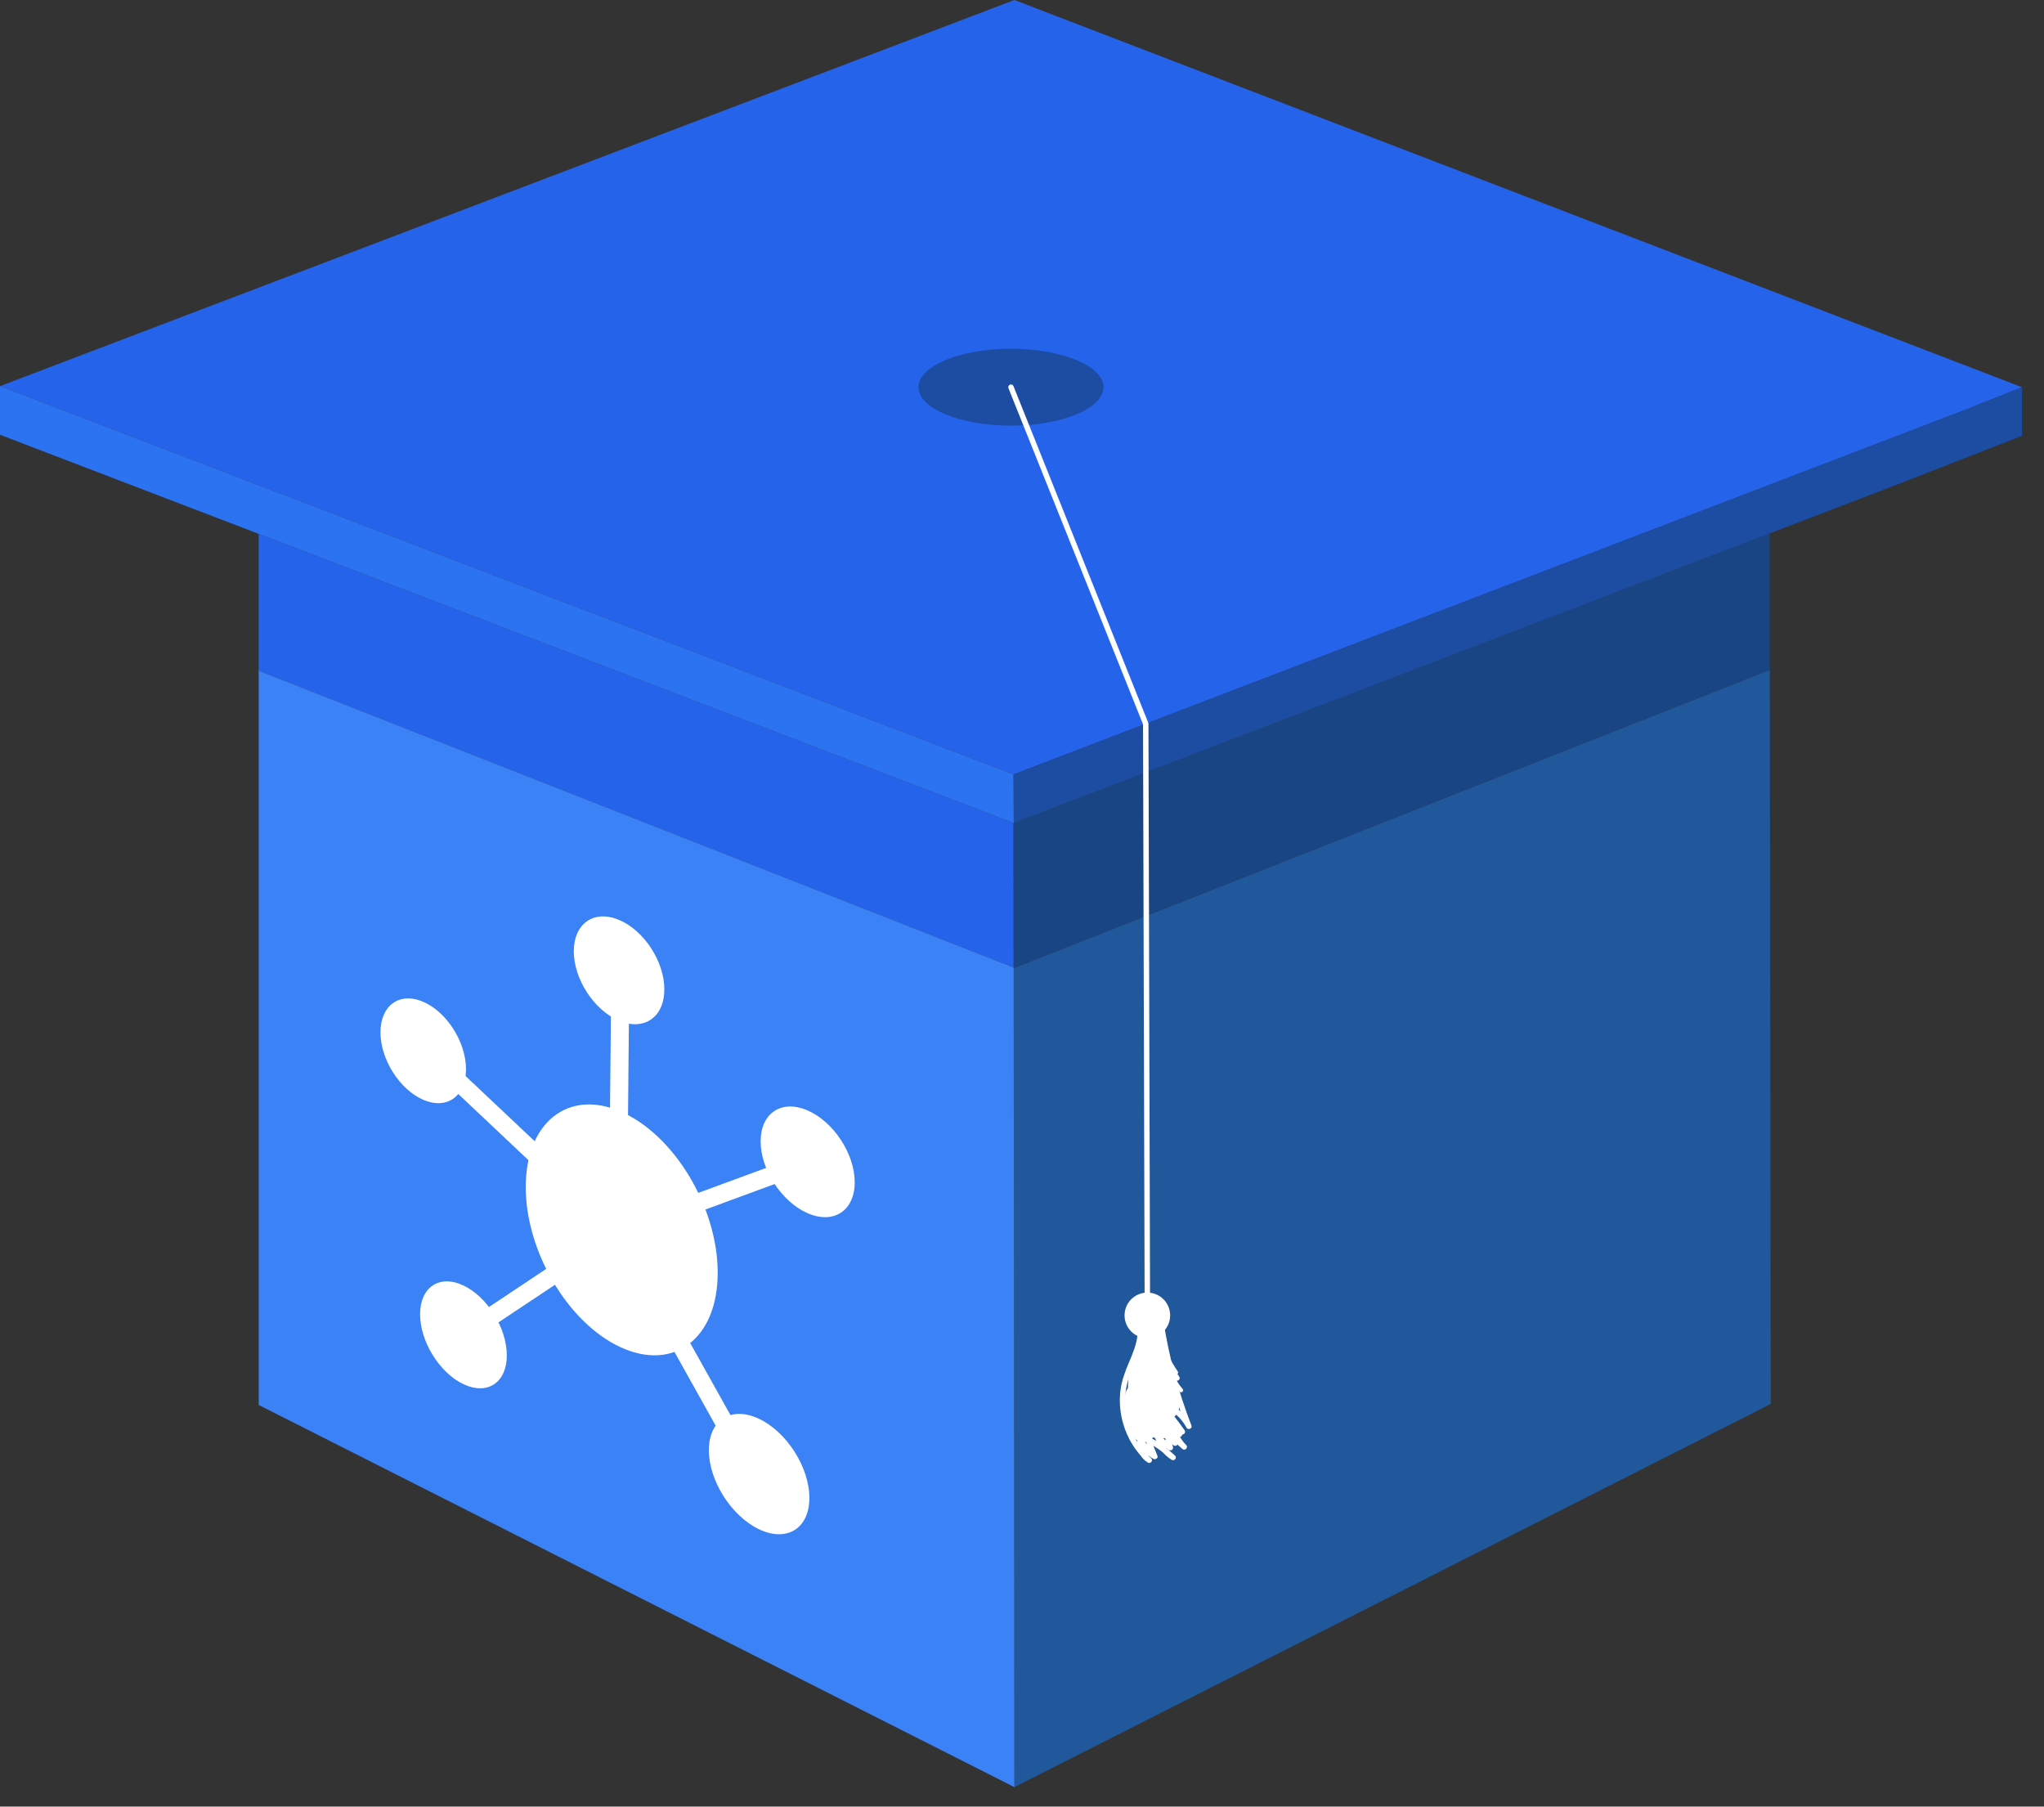 <?xml version="1.0" encoding="UTF-8" standalone="no"?>
<svg
   viewBox="0 0 31.671 27.991"
   version="1.1"
   id="svg36"
   width="31.671"
   height="27.991"
   xmlns="http://www.w3.org/2000/svg"
   xmlns:svg="http://www.w3.org/2000/svg">
  <rect x="0" y="0" width="31.671" height="27.991" fill="#333333" stroke="none"/>
  <defs
     id="defs1">
    <style
       id="style1">
      .cls-1 {
        fill: #194584;
      }

      .cls-2 {
        fill: #1c4da3;
      }

      .cls-3 {
        fill: #fff;
      }

      .cls-4 {
        fill: #3b82f6;
      }

      .cls-5 {
        fill: #2563eb;
      }

      .cls-6 {
        stroke: #2563eb;
        stroke-width: .25px;
      }

      .cls-6, .cls-7, .cls-8 {
        fill: none;
        stroke-miterlimit: 10;
      }

      .cls-7 {
        stroke-linecap: round;
        stroke-width: 3px;
      }

      .cls-7, .cls-8 {
        stroke: #fff;
      }

      .cls-8 {
        stroke-width: 10px;
      }

      .cls-9 {
        fill: #21589b;
      }

      .cls-10 {
        fill: #2c73f2;
      }
    </style>
  </defs>
  <g
     id="Capa_3"
     data-name="Capa 3"
     transform="scale(0.028)">
    <line
       class="cls-6"
       x1="143.17"
       y1="371.14"
       x2="142.8"
       y2="370.99"
       id="line1" />
  </g>
  <g
     id="Capa_7"
     data-name="Capa 7"
     transform="scale(0.028)">
    <g
       id="g36">
      <polygon
         class="cls-9"
         points="979.37,370.69 979.91,776.87 561.34,988.89 560.95,535.41 561.34,535.56 "
         id="polygon1" />
      <polygon
         class="cls-5"
         points="143.17,295.41 560.88,455.42 560.95,535.41 143.17,371.14 "
         id="polygon2" />
      <polygon
         class="cls-5"
         points="560.88,428.52 109.88,255.75 109.87,255.75 35.24,227.16 0,213.66 561.34,0 1118.91,214.26 1086.58,227.15 1011.99,255.72 979.22,268.27 "
         id="polygon3" />
      <polygon
         class="cls-10"
         points="0,240.57 0,213.66 35.24,227.16 109.87,255.75 109.88,255.75 560.88,428.52 561.01,455.38 561,455.38 560.88,455.42 143.17,295.41 "
         id="polygon4" />
      <polygon
         class="cls-1"
         points="979.28,295.16 979.35,352.13 979.37,370.69 561.34,535.56 560.95,535.41 560.88,455.42 561,455.38 561.01,455.38 "
         id="polygon5" />
      <polygon
         class="cls-2"
         points="560.88,428.52 979.22,268.27 1011.99,255.72 1086.58,227.15 1118.91,214.26 1118.91,241.17 1047.21,269.14 979.28,295.16 561.01,455.38 "
         id="polygon6" />
      <polygon
         class="cls-4"
         points="143.17,371.14 560.95,535.41 561.34,988.89 143.17,777.44 "
         id="polygon7" />
      <ellipse
         class="cls-2"
         cx="559.46"
         cy="214.26"
         rx="51.19"
         ry="21.28"
         id="ellipse7" />
      <path
         class="cls-3"
         d="m 397.16,704.25 c 0,36.41 -24.18,54.81 -53.68,41.26 -29.16,-13.39 -52.55,-53.02 -52.55,-88.66 0,-35.64 23.39,-54.4 52.55,-41.77 29.5,12.78 53.68,52.76 53.68,89.17 z"
         id="path7" />
      <line
         class="cls-8"
         x1="341.9"
         y1="681.76"
         x2="343.26"
         y2="541.89"
         id="line7" />
      <line
         class="cls-8"
         x1="341.9"
         y1="681.76"
         x2="420.08"
         y2="821.67"
         id="line8" />
      <line
         class="cls-8"
         x1="341.9"
         y1="681.76"
         x2="256.47"
         y2="738.63"
         id="line9" />
      <line
         class="cls-8"
         x1="234.21"
         y1="580.21"
         x2="341.9"
         y2="681.76"
         id="line10" />
      <line
         class="cls-8"
         x1="445.78"
         y1="643.57"
         x2="341.9"
         y2="681.76"
         id="line11" />
      <path
         class="cls-3"
         d="m 257.88,591.67 c 0,15.06 -10.69,22.58 -23.8,16.84 -13.03,-5.71 -23.54,-22.38 -23.54,-37.27 0,-14.89 10.51,-22.49 23.54,-16.95 13.11,5.57 23.8,22.32 23.8,37.38 z"
         id="path11" />
      <path
         class="cls-3"
         d="m 317.53,526.42 c 0,15.32 11.12,32.47 24.91,38.35 13.88,5.91 25.19,-1.83 25.19,-17.32 0,-15.49 -11.32,-32.73 -25.19,-38.47 -13.87,-5.74 -24.91,2.12 -24.91,17.44 z"
         id="path12" />
      <path
         class="cls-3"
         d="m 420.92,631.59 c 0,15.61 11.55,33.36 25.88,39.68 14.42,6.36 26.18,-1.25 26.18,-17.05 0,-15.8 -11.76,-33.63 -26.18,-39.81 -14.42,-6.18 -25.88,1.57 -25.88,17.18 z"
         id="path13" />
      <path
         class="cls-3"
         d="m 232.47,727.27 c 0,14.99 10.65,32.26 23.86,38.59 13.29,6.38 24.13,-0.72 24.13,-15.88 0,-15.16 -10.84,-32.51 -24.13,-38.72 -13.21,-6.17 -23.86,1.01 -23.86,16.01 z"
         id="path14" />
      <path
         class="cls-3"
         d="m 392.27,802.47 c 0,16.78 12.34,36.32 27.65,43.69 15.4,7.41 27.97,-0.3 27.97,-17.28 0,-16.98 -12.56,-36.62 -27.97,-43.84 -15.31,-7.17 -27.65,0.65 -27.65,17.43 z"
         id="path15" />
      <polyline
         class="cls-7"
         points="559.46 214.26 634.03 400.51 634.92 721.16"
         id="polyline15" />
      <circle
         class="cls-3"
         cx="634.92"
         cy="727.87"
         r="12.61"
         id="circle15" />
      <path
         class="cls-3"
         d="m 629.49,738.39 c -0.47,5.53 -2.72,10.69 -4.84,15.74 -2.12,5.05 -3.85,9.64 -4.55,14.85 -1.27,9.41 0.55,19.12 4.94,27.52 2.49,4.75 5.85,9.06 9.89,12.6 l 1.82,-2.36 c -3.07,-1.86 -4.77,-5.26 -4.54,-8.83 l -2.8,0.76 c 2.18,3.6 5.22,6.55 8.89,8.6 1.04,0.58 2.72,-0.41 2.2,-1.69 -1.28,-3.21 -2.56,-6.41 -3.83,-9.62 l -2.2,1.69 c 4.93,2.76 9.5,6.07 13.64,9.92 l 1.82,-2.36 c -3.79,-2.28 -6.55,-5.89 -7.77,-10.15 l -2.51,1.46 c 2.31,1.88 4.61,3.77 6.92,5.65 1.12,0.91 2.89,0.09 2.51,-1.46 -0.67,-2.67 -1.34,-5.35 -2.01,-8.02 l -2.2,1.69 c 3.34,2.2 6.48,4.65 9.42,7.36 1.42,1.31 3.48,-0.74 2.12,-2.12 -5.09,-5.16 -7.49,-12.71 -6.18,-19.87 l -2.2,0.9 c 3.61,2.38 6.52,5.59 8.58,9.39 0.79,1.46 3.37,0.45 2.74,-1.16 -7.28,-18.71 -12.5,-38.18 -15.54,-58.02 -0.29,-1.9 -3.18,-1.09 -2.89,0.8 3.04,19.84 8.26,39.31 15.54,58.02 l 2.74,-1.16 c -2.31,-4.25 -5.63,-7.81 -9.66,-10.46 -0.76,-0.5 -2.03,-0.03 -2.2,0.9 -1.5,8.23 1.07,16.81 6.96,22.78 l 2.12,-2.12 c -3.12,-2.88 -6.47,-5.5 -10.03,-7.83 -1.13,-0.75 -2.51,0.48 -2.2,1.69 0.67,2.67 1.34,5.35 2.01,8.02 l 2.51,-1.46 c -2.31,-1.88 -4.61,-3.77 -6.92,-5.65 -1.09,-0.89 -2.95,-0.09 -2.51,1.46 1.42,5 4.69,9.26 9.14,11.95 1.44,0.87 3.08,-1.18 1.82,-2.36 -4.32,-4.02 -9.1,-7.51 -14.25,-10.39 -1.04,-0.58 -2.71,0.41 -2.2,1.69 1.28,3.21 2.56,6.41 3.83,9.62 l 2.2,-1.69 c -3.24,-1.8 -5.9,-4.35 -7.82,-7.52 -0.8,-1.32 -2.7,-0.7 -2.8,0.76 -0.3,4.6 2.1,9.04 6.02,11.42 1.43,0.86 3.12,-1.22 1.82,-2.36 -6.96,-6.09 -11.62,-14.42 -13.49,-23.46 -0.93,-4.51 -1.14,-9.2 -0.57,-13.77 0.62,-4.97 2.38,-9.63 4.29,-14.22 2.32,-5.55 4.69,-11.08 5.2,-17.14 0.16,-1.92 -2.84,-1.91 -3,0 v 0 z"
         id="path16" />
      <path
         class="cls-3"
         d="m 637.65,738.19 c 1.09,4.44 2.7,8.75 4.82,12.81 2.23,4.27 4.96,8.29 7.52,12.36 1.02,1.63 3.62,0.13 2.59,-1.51 -2.48,-3.95 -5.12,-7.84 -7.31,-11.96 -2.19,-4.12 -3.66,-8.15 -4.73,-12.5 -0.46,-1.87 -3.35,-1.08 -2.89,0.8 z"
         id="path17" />
      <path
         class="cls-3"
         d="m 636.48,739.61 c 1.85,8.47 6.05,16.32 12.02,22.61 1.33,1.4 3.45,-0.72 2.12,-2.12 -5.63,-5.93 -9.51,-13.3 -11.25,-21.28 -0.41,-1.89 -3.3,-1.09 -2.89,0.8 v 0 z"
         id="path18" />
      <path
         class="cls-3"
         d="m 633.43,739.88 c -0.81,4.67 1.06,9.17 2.61,13.5 1.55,4.33 3.18,8.27 5.65,11.95 1.07,1.59 3.67,0.09 2.59,-1.51 -2.26,-3.35 -3.84,-7.04 -5.21,-10.83 -1.37,-3.79 -3.47,-8.2 -2.75,-12.31 0.33,-1.89 -2.56,-2.7 -2.89,-0.8 z"
         id="path19" />
      <path
         class="cls-3"
         d="m 633.05,753.5 c 2.42,6.27 5.82,12.05 10.11,17.22 0.52,0.62 1.59,0.54 2.12,0 0.62,-0.62 0.52,-1.5 0,-2.12 -3.94,-4.75 -7.11,-10.15 -9.33,-15.9 -0.29,-0.76 -1.01,-1.28 -1.85,-1.05 -0.72,0.2 -1.34,1.09 -1.05,1.85 z"
         id="path20" />
      <path
         class="cls-3"
         d="m 631.53,758.77 c -0.43,1.9 0.19,3.66 1.15,5.3 0.91,1.54 1.94,3.02 2.98,4.47 2.12,2.93 4.44,5.72 6.95,8.33 1.34,1.39 3.46,-0.73 2.12,-2.12 -2.19,-2.28 -4.26,-4.69 -6.13,-7.24 -0.94,-1.29 -1.85,-2.6 -2.71,-3.95 -0.72,-1.13 -1.8,-2.57 -1.48,-4 0.43,-1.88 -2.46,-2.68 -2.89,-0.8 v 0 z"
         id="path21" />
      <path
         class="cls-3"
         d="m 632.66,769.17 c 2.79,5.34 6.69,10.1 11.4,13.86 0.63,0.51 1.5,0.62 2.12,0 0.52,-0.52 0.64,-1.61 0,-2.12 -4.53,-3.62 -8.25,-8.11 -10.93,-13.25 -0.89,-1.71 -3.48,-0.2 -2.59,1.51 z"
         id="path22" />
      <path
         class="cls-3"
         d="m 632.54,773.61 c 3.16,5.25 6.82,10.19 10.91,14.76 1.29,1.44 3.4,-0.69 2.12,-2.12 -3.92,-4.38 -7.4,-9.12 -10.44,-14.16 -1,-1.65 -3.59,-0.15 -2.59,1.51 v 0 z"
         id="path23" />
      <path
         class="cls-3"
         d="m 632.69,776.21 c 0.93,2.79 2.87,5.09 4.6,7.4 1.88,2.5 3.79,4.97 5.74,7.41 0.51,0.63 1.59,0.53 2.12,0 0.63,-0.63 0.51,-1.49 0,-2.12 -1.79,-2.24 -3.55,-4.51 -5.28,-6.8 -1.55,-2.06 -3.47,-4.2 -4.3,-6.69 -0.61,-1.82 -3.51,-1.04 -2.89,0.8 v 0 z"
         id="path24" />
      <path
         class="cls-3"
         d="m 635.38,782.43 c 1.6,4.69 4.39,8.93 8.12,12.19 0.61,0.53 1.52,0.6 2.12,0 0.54,-0.54 0.61,-1.59 0,-2.12 -3.35,-2.92 -5.92,-6.67 -7.35,-10.86 -0.26,-0.77 -1.03,-1.27 -1.85,-1.05 -0.75,0.21 -1.31,1.08 -1.05,1.85 v 0 z"
         id="path25" />
      <path
         class="cls-3"
         d="m 640.77,781.62 c 3.01,3.42 6.12,6.75 9.34,9.98 0.57,0.57 1.55,0.57 2.12,0 0.57,-0.57 0.57,-1.55 0,-2.12 -3.22,-3.23 -6.33,-6.56 -9.34,-9.98 -0.53,-0.61 -1.57,-0.55 -2.12,0 -0.6,0.6 -0.54,1.51 0,2.12 z"
         id="path26" />
      <path
         class="cls-3"
         d="m 642.42,779.53 c 3.79,4.3 7.32,8.81 10.58,13.52 0.46,0.66 1.31,0.97 2.05,0.54 0.66,-0.39 1,-1.38 0.54,-2.05 -3.41,-4.92 -7.1,-9.64 -11.05,-14.13 -0.54,-0.61 -1.57,-0.55 -2.12,0 -0.6,0.6 -0.54,1.51 0,2.12 z"
         id="path27" />
      <path
         class="cls-3"
         d="m 643.77,786.94 c 2.43,2.29 4.76,4.67 7,7.15 0.53,0.58 1.59,0.58 2.12,0 0.57,-0.62 0.56,-1.5 0,-2.12 -2.24,-2.48 -4.57,-4.86 -7,-7.15 -0.57,-0.54 -1.56,-0.61 -2.12,0 -0.56,0.61 -0.61,1.55 0,2.12 z"
         id="path28" />
      <path
         class="cls-3"
         d="m 644.71,789.47 c 1.23,0.85 2.45,1.72 3.65,2.62 0.29,0.22 0.59,0.44 0.88,0.67 0.02,0.02 0.24,0.18 0.12,0.09 -0.12,-0.09 0.1,0.08 0.12,0.09 0.15,0.11 0.29,0.23 0.44,0.34 0.6,0.47 1.19,0.95 1.78,1.43 0.59,0.48 1.54,0.64 2.12,0 0.5,-0.55 0.65,-1.59 0,-2.12 -2.45,-2.01 -4.98,-3.92 -7.59,-5.71 -0.65,-0.45 -1.69,-0.14 -2.05,0.54 -0.4,0.76 -0.15,1.58 0.54,2.05 v 0 z"
         id="path29" />
      <path
         class="cls-3"
         d="m 643.25,790.14 c 1.81,2.08 3.62,4.17 5.43,6.25 0.52,0.59 1.6,0.57 2.12,0 0.58,-0.63 0.55,-1.49 0,-2.12 -1.81,-2.08 -3.62,-4.17 -5.43,-6.25 -0.52,-0.59 -1.6,-0.57 -2.12,0 -0.58,0.63 -0.55,1.49 0,2.12 z"
         id="path30" />
      <path
         class="cls-3"
         d="m 643.78,793.88 c 1.63,2.09 3.45,4.02 5.45,5.76 0.59,0.52 1.55,0.62 2.12,0 0.52,-0.57 0.63,-1.57 0,-2.12 -1.99,-1.75 -3.82,-3.68 -5.45,-5.76 -0.22,-0.28 -0.72,-0.44 -1.06,-0.44 -0.37,0 -0.81,0.16 -1.06,0.44 -0.25,0.28 -0.46,0.66 -0.44,1.06 0.02,0.42 0.18,0.73 0.44,1.06 z"
         id="path31" />
      <path
         class="cls-3"
         d="m 631.73,743.8 c 1.63,6.25 3.26,12.51 4.89,18.76 0.67,2.59 1.35,5.17 2.02,7.76 0.92,3.52 1.12,4.19 0.07,7.54 -1.11,3.53 1.95,7.87 5.79,7.6 2.06,-0.15 3.56,-0.43 5.3,-1.6 4.55,-3.03 3.34,-11.68 -3.03,-11.18 -3.95,0.31 -6.1,2.01 -7.79,5.51 -0.71,1.47 -1.24,3.07 -1.6,4.65 -0.4,1.8 0.02,4.09 -0.42,5.75 l 5.79,-4.4 c 2.85,-0.33 1.6,-0.31 1.17,-2.93 -0.16,-1.01 -0.18,-2.05 -0.24,-3.07 -0.17,-3.28 -0.26,-6.55 -0.54,-9.82 -0.58,-6.75 -1.47,-13.47 -2.27,-20.19 -0.67,-5.67 -7.81,-8.47 -11.18,-3.03 -6.9,11.16 -5.15,23.96 -5.85,36.44 h 12 c -0.01,-4.84 1.04,-10.42 -2.18,-14.4 -1.23,-1.53 -4.02,-2.19 -5.84,-1.54 -6.07,2.17 -5.75,7.96 -5.22,13.46 0.56,5.81 1.51,11.5 4.98,16.35 4.46,6.22 14.87,0.24 10.36,-6.06 -2.53,-3.53 -5.15,-11.78 -3.42,-16.12 l -4.19,4.19 0.68,-0.24 -5.84,-1.54 0.33,0.41 -1.76,-4.24 c 0.39,3.17 0.08,6.56 0.09,9.75 0.02,7.77 11.57,7.67 12,0 0.57,-10.16 -1.41,-21.3 4.21,-30.38 -3.73,-1.01 -7.45,-2.02 -11.18,-3.03 1.18,10.01 2.26,19.95 2.8,30.01 0.32,5.96 2.32,19.01 11.06,18 2.65,-0.31 5.05,-1.65 5.79,-4.4 0.74,-2.75 -0.51,-6.57 1.44,-8.79 l -4.24,1.76 1.04,-0.08 c -1.01,-3.73 -2.02,-7.45 -3.03,-11.18 l 0.76,-0.04 5.79,7.6 c 0.93,-2.97 1.89,-5.04 1.36,-8.24 -0.56,-3.36 -1.69,-6.69 -2.55,-9.99 -1.93,-7.4 -3.86,-14.8 -5.79,-22.21 -1.95,-7.47 -13.53,-4.3 -11.57,3.19 v 0 z"
         id="path32" />
      <path
         class="cls-3"
         d="m 635.84,800.17 c -3.69,-3.47 -6.59,-7.74 -8.3,-12.52 -1.71,-4.78 -2.38,-10.06 -4.99,-14.58 -0.72,-1.25 -2.67,-0.12 -1.94,1.14 2.71,4.69 3.2,10.21 5.2,15.18 1.89,4.69 4.76,8.9 8.44,12.36 1.05,0.99 2.65,-0.6 1.59,-1.59 v 0 z"
         id="path33" />
      <path
         class="cls-3"
         d="m 644.15,750.14 c 1.45,0 1.45,-2.25 0,-2.25 -1.45,0 -1.45,2.25 0,2.25 z"
         id="path34" />
      <path
         class="cls-3"
         d="m 644.45,750.92 c 1.59,3.17 3.39,6.23 5.4,9.15 0.34,0.5 0.99,0.73 1.54,0.4 0.49,-0.29 0.75,-1.04 0.4,-1.54 -2.01,-2.92 -3.82,-5.98 -5.4,-9.15 -0.27,-0.54 -1.04,-0.7 -1.54,-0.4 -0.55,0.32 -0.68,0.99 -0.4,1.54 z"
         id="path35" />
      <path
         class="cls-3"
         d="m 642.62,748.39 c 3.35,7.28 4.61,15.64 10.21,21.71 0.98,1.07 2.57,-0.53 1.59,-1.59 -5.41,-5.86 -6.62,-14.22 -9.86,-21.25 -0.6,-1.31 -2.54,-0.17 -1.94,1.14 v 0 z"
         id="path36" />
    </g>
  </g>
</svg>
